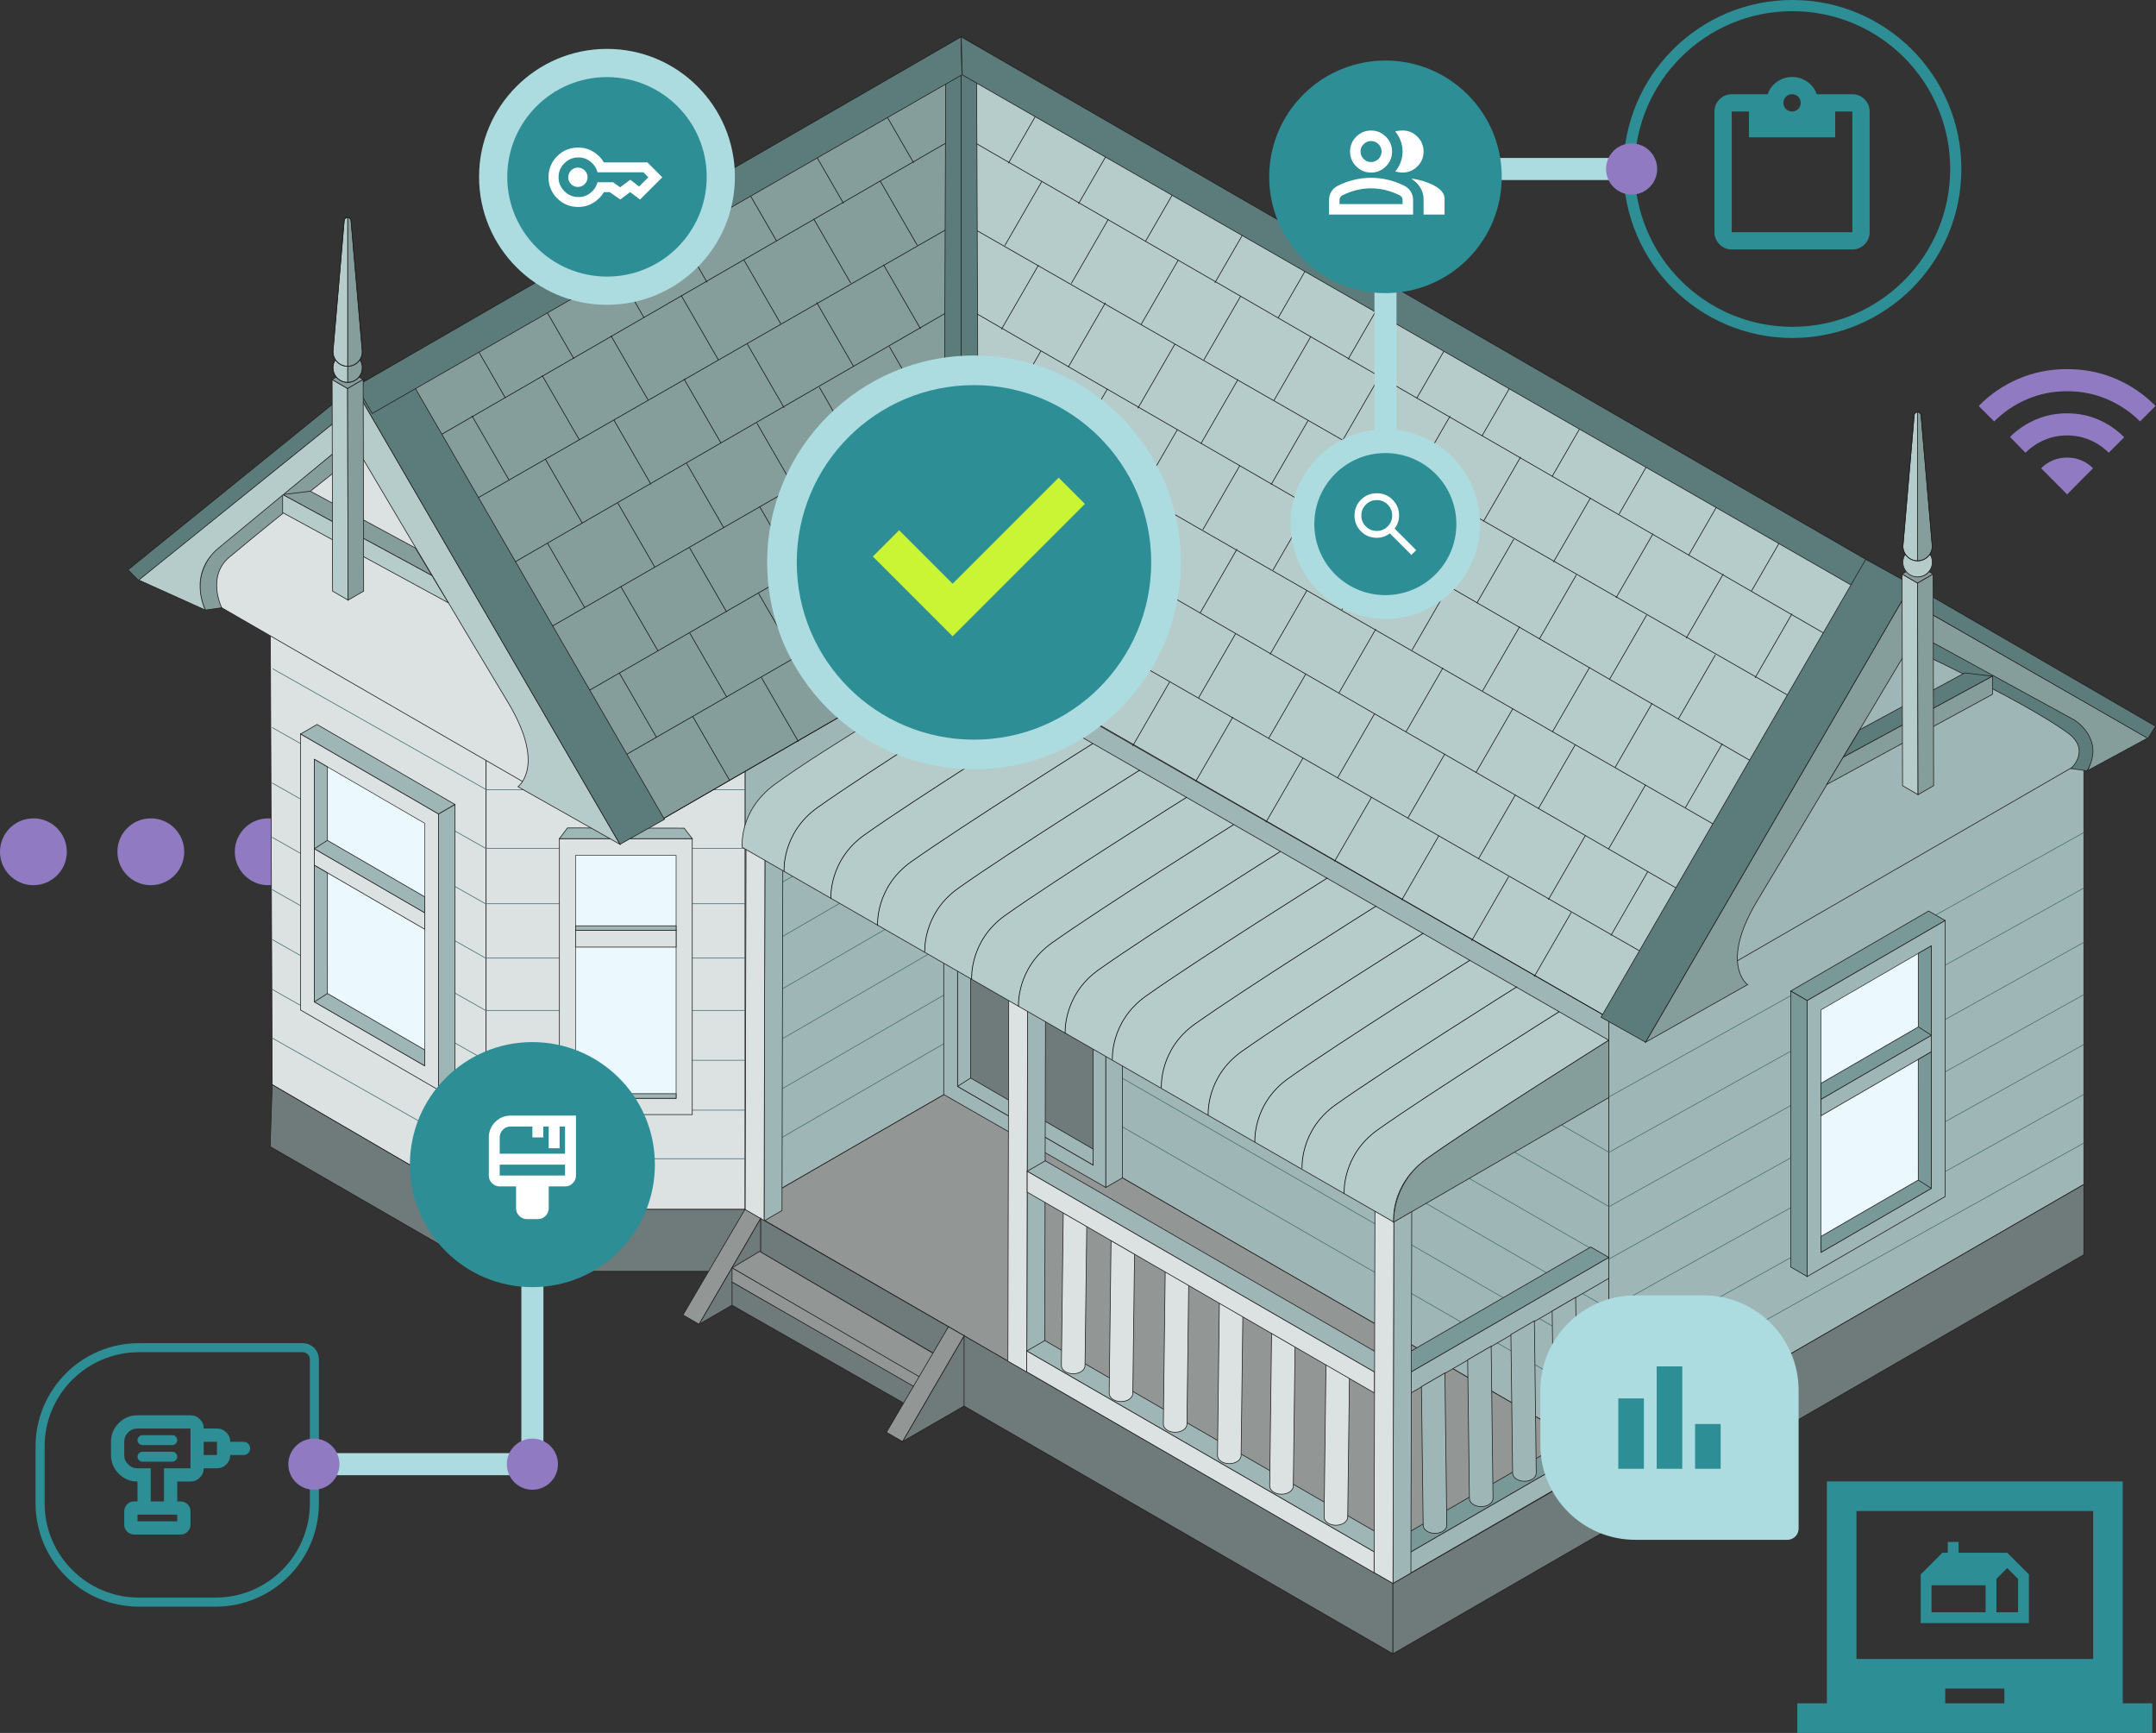 <?xml version="1.0" encoding="UTF-8"?>
<svg id="Layer_2" data-name="Layer 2" xmlns="http://www.w3.org/2000/svg" viewBox="0 0 1562.24 1255.37">
  <rect x="0" y="0" width="1562.24" height="1255.37" fill="#333333" stroke="none"/>
  <defs>
    <style>
      .cls-1, .cls-2, .cls-3, .cls-4, .cls-5, .cls-6, .cls-7, .cls-8 {
        fill: none;
      }

      .cls-1, .cls-9 {
        stroke-width: .42px;
      }

      .cls-1, .cls-9, .cls-4, .cls-5, .cls-6 {
        stroke-linejoin: round;
      }

      .cls-1, .cls-6 {
        stroke: #000;
      }

      .cls-2 {
        stroke-width: 8.09px;
      }

      .cls-2, .cls-3 {
        stroke: #2d8e96;
      }

      .cls-10 {
        fill: #fff;
      }

      .cls-11 {
        fill: #907ac2;
      }

      .cls-12 {
        fill: #acdce0;
      }

      .cls-13 {
        fill: #caf534;
      }

      .cls-14 {
        fill: #88bbbc;
      }

      .cls-15 {
        fill: #2d8e96;
      }

      .cls-3 {
        stroke-width: 6.56px;
      }

      .cls-16 {
        fill: #869e9b;
      }

      .cls-16, .cls-17, .cls-18, .cls-19, .cls-20, .cls-21, .cls-22, .cls-23, .cls-24, .cls-9, .cls-4, .cls-8 {
        stroke: #231f20;
      }

      .cls-16, .cls-17, .cls-18, .cls-19, .cls-20, .cls-21, .cls-22, .cls-23, .cls-24, .cls-4, .cls-5, .cls-6, .cls-7, .cls-8 {
        stroke-width: .5px;
      }

      .cls-16, .cls-17, .cls-18, .cls-19, .cls-20, .cls-21, .cls-22, .cls-23, .cls-24, .cls-7, .cls-8 {
        stroke-miterlimit: 10;
      }

      .cls-17 {
        fill: #6f7a7a;
      }

      .cls-18 {
        fill: #899b9b;
      }

      .cls-19 {
        fill: #5c7c7b;
      }

      .cls-20 {
        fill: #9fb6b7;
      }

      .cls-21 {
        fill: #929694;
      }

      .cls-22 {
        fill: #b6ccca;
      }

      .cls-23 {
        fill: #dce1e2;
      }

      .cls-24 {
        fill: #799999;
      }

      .cls-9 {
        fill: #ebf9ff;
      }

      .cls-5 {
        stroke: #487070;
      }

      .cls-7 {
        stroke: #141616;
      }
    </style>
  </defs>
  <g id="Layer_2-2" data-name="Layer 2">
    <g id="hero">
      <circle class="cls-11" cx="24.21" cy="617.04" r="24.21"/>
      <circle class="cls-11" cx="194.36" cy="617.04" r="24.21"/>
      <circle class="cls-11" cx="109.29" cy="617.04" r="24.21"/>
      <polygon class="cls-23" points="197.26 785.79 352.22 876.11 352.22 514.74 195.77 424.42 197.26 785.79"/>
      <rect class="cls-23" x="352.22" y="514.74" width="187.74" height="361.37"/>
      <polygon class="cls-20" points="696.41 424.42 539.96 514.74 539.96 876.11 696.41 785.79 696.41 424.42"/>
      <line class="cls-5" x1="352.32" y1="572.02" x2="540.48" y2="572.02"/>
      <line class="cls-5" x1="197.64" y1="484.48" x2="352.32" y2="572.02"/>
      <polygon class="cls-20" points="1165.76 695.41 696.41 424.42 696.41 785.79 1165.76 1056.79 1165.76 695.41"/>
      <polygon class="cls-20" points="1509.95 524.72 1165.76 727.21 1165.76 1056.79 1509.95 858.04 1509.95 524.72"/>
      <polygon class="cls-21" points="1009.31 1147.11 1165.76 1056.79 696.41 785.79 539.96 876.11 1009.31 1147.11"/>
      <polygon class="cls-17" points="195.77 830.65 197.26 785.79 352.22 876.11 352.22 920.98 195.77 830.65"/>
      <rect class="cls-17" x="352.22" y="876.11" width="187.74" height="44.87"/>
      <polygon class="cls-17" points="1009.31 1198.03 1009.35 1147.08 540 876.09 539.96 927.02 1009.31 1198.03"/>
      <polygon class="cls-17" points="1509.95 908.96 1509.95 858.04 1009.31 1147.11 1009.31 1198.03 1509.95 908.96"/>
      <polygon class="cls-23" points="101.9 406.34 446.09 605.09 258.35 279.87 101.9 406.34"/>
      <polygon class="cls-20" points="1541.35 532.91 1177.08 743.24 1353.61 424.52 1541.35 532.91"/>
      <polygon class="cls-19" points="100.56 420.73 262.29 289.89 256.63 280.12 92.75 412.77 100.56 420.73"/>
      <path class="cls-16" d="m148.84,441.95l11.81-1.68s-11.19-22.68,5.57-36.68c39.96-33.37,94.07-75.8,94.07-75.8l-5.93-10-95.44,77.75s-23.1,19.14-10.08,46.41h0Z"/>
      <path class="cls-16" d="m1266.27,713.28s-20.8-14.8,7.45-61.46c26.8-44.25,113.52-189.86,113.52-189.86,0,0,93.61,45.83,109.85,59.49,26.46,22.26,15.28,36.95,15.28,36.95l44.07-23.86-177.14-101.29-186.94,321.76,73.92-41.73h0Z"/>
      <path class="cls-19" d="m1512.37,558.41l-11.81-1.68s15.13-13.36-2.61-26.09c-33.89-24.31-115-61.52-115-61.52l5.93-10,114.23,62.49s22.49,13.6,9.26,36.8Z"/>
      <polygon class="cls-16" points="204.82 358.27 224.88 355.84 300.97 396.99 312.99 416.96 204.82 358.27"/>
      <polygon class="cls-22" points="312.99 416.96 324.92 436.71 204.8 371.34 204.82 358.27 312.99 416.96"/>
      <polygon class="cls-19" points="1443.76 489.86 1423.7 487.45 1347.61 528.6 1335.59 548.55 1443.76 489.86"/>
      <polygon class="cls-16" points="1335.59 548.55 1323.66 568.3 1443.78 502.95 1443.76 489.86 1335.59 548.55"/>
      <polyline class="cls-5" points="197.13 751.9 351.8 839.42 539.96 839.42 696.3 748.9 1165.9 1019.5 1509.95 828.03"/>
      <polyline class="cls-5" points="197.13 716.67 351.8 804.22 539.96 804.22 696.3 713.67 1165.9 984.29 1509.95 792.8"/>
      <polyline class="cls-5" points="197.13 680.54 351.8 768.08 539.96 768.08 696.3 677.54 1165.9 948.16 1509.95 756.67"/>
      <polyline class="cls-5" points="197.13 644.41 351.8 731.95 539.96 731.95 696.3 641.41 1165.9 912.03 1509.95 720.54"/>
      <polyline class="cls-5" points="197.13 606.52 351.8 694.04 539.96 694.04 696.3 603.52 1165.9 874.12 1509.95 682.65"/>
      <polyline class="cls-5" points="197.13 567.16 351.8 654.7 539.96 654.7 696.3 564.16 1165.9 834.78 1509.95 643.29"/>
      <polyline class="cls-5" points="197.13 526.97 351.8 614.52 539.96 614.52 696.3 523.97 1165.9 794.59 1509.95 603.1"/>
      <rect class="cls-23" x="405.35" y="607.52" width="96.26" height="199.91"/>
      <rect class="cls-9" x="417.04" y="619.59" width="72.87" height="176.05"/>
      <rect class="cls-23" x="417.04" y="674.02" width="72.87" height="12.07"/>
      <polygon class="cls-20" points="501.61 607.52 405.35 607.52 411.2 599.77 495.75 599.93 501.61 607.52"/>
      <rect class="cls-20" x="417.04" y="670.68" width="72.87" height="3.33"/>
      <rect class="cls-20" x="417.04" y="792.3" width="72.87" height="3.33"/>
      <polygon class="cls-16" points="696.53 468.31 449.21 611.16 258.35 279.87 696.41 26.94 696.53 468.31"/>
      <line class="cls-7" x1="288.51" y1="332.83" x2="688.29" y2="101.95"/>
      <line class="cls-7" x1="339.28" y1="241.67" x2="366.13" y2="288.18"/>
      <line class="cls-7" x1="389.04" y1="213.45" x2="415.89" y2="259.96"/>
      <line class="cls-7" x1="439.82" y1="183.65" x2="466.66" y2="230.17"/>
      <line class="cls-7" x1="485.56" y1="158.09" x2="512.4" y2="204.61"/>
      <line class="cls-7" x1="535.87" y1="128.11" x2="562.72" y2="174.62"/>
      <line class="cls-7" x1="584.38" y1="100.84" x2="611.23" y2="147.36"/>
      <line class="cls-7" x1="635.16" y1="71.42" x2="662.01" y2="117.92"/>
      <path class="cls-22" d="m375.32,569.91s20.8-14.8-7.45-61.46c-26.8-44.25-113.51-190.66-113.51-190.66,0,0-67.53,55.8-95.71,78.99-23.23,19.13-9.81,45.17-9.81,45.17l-48.27-21.76,161.73-130.31,186.94,321.76-73.92-41.73Z"/>
      <polygon class="cls-22" points="1163.51 736.22 696.53 468.31 696.41 26.94 1353.5 406.34 1163.51 736.22"/>
      <line class="cls-7" x1="1322.34" y1="459.14" x2="704.4" y2="102.24"/>
      <line class="cls-7" x1="1053.41" y1="241.97" x2="1026.56" y2="288.48"/>
      <line class="cls-7" x1="1003.64" y1="213.75" x2="976.8" y2="260.27"/>
      <line class="cls-7" x1="952.87" y1="183.97" x2="926.02" y2="230.47"/>
      <line class="cls-7" x1="907.13" y1="158.4" x2="880.29" y2="204.9"/>
      <line class="cls-7" x1="856.82" y1="128.42" x2="829.97" y2="174.92"/>
      <line class="cls-7" x1="808.31" y1="101.16" x2="781.46" y2="147.67"/>
      <line class="cls-7" x1="757.53" y1="71.73" x2="730.68" y2="118.24"/>
      <line class="cls-7" x1="1296.1" y1="381.43" x2="1269.25" y2="427.95"/>
      <line class="cls-7" x1="1250.36" y1="355.87" x2="1223.51" y2="402.39"/>
      <line class="cls-7" x1="1200.04" y1="325.9" x2="1173.2" y2="372.4"/>
      <line class="cls-7" x1="1151.53" y1="298.62" x2="1124.68" y2="345.14"/>
      <line class="cls-7" x1="1100.75" y1="269.21" x2="1073.9" y2="315.71"/>
      <line class="cls-7" x1="1296.01" y1="503.95" x2="695.97" y2="160.22"/>
      <line class="cls-7" x1="1050.73" y1="301.45" x2="1023.89" y2="347.96"/>
      <line class="cls-7" x1="1268.97" y1="551.41" x2="696.16" y2="220.59"/>
      <line class="cls-7" x1="999.78" y1="272.39" x2="972.93" y2="318.9"/>
      <line class="cls-7" x1="949.94" y1="243.59" x2="923.09" y2="290.11"/>
      <line class="cls-7" x1="899.08" y1="214.39" x2="872.23" y2="260.9"/>
      <line class="cls-7" x1="853.77" y1="188.42" x2="826.92" y2="234.93"/>
      <line class="cls-7" x1="803.1" y1="158.86" x2="776.25" y2="205.37"/>
      <line class="cls-7" x1="754.91" y1="131.42" x2="728.07" y2="177.93"/>
      <line class="cls-7" x1="997.6" y1="332.84" x2="970.75" y2="379.34"/>
      <line class="cls-7" x1="947.84" y1="304.62" x2="920.99" y2="351.14"/>
      <line class="cls-7" x1="897.07" y1="274.83" x2="870.22" y2="321.34"/>
      <line class="cls-7" x1="851.33" y1="249.28" x2="824.48" y2="295.78"/>
      <line class="cls-7" x1="801.01" y1="219.29" x2="774.16" y2="265.8"/>
      <line class="cls-7" x1="752.5" y1="192.03" x2="725.65" y2="238.53"/>
      <line class="cls-7" x1="1298.53" y1="444.58" x2="1271.68" y2="491.09"/>
      <line class="cls-7" x1="1248.69" y1="415.8" x2="1221.84" y2="462.3"/>
      <line class="cls-7" x1="1197.83" y1="386.58" x2="1170.98" y2="433.09"/>
      <line class="cls-7" x1="1152.51" y1="360.62" x2="1125.66" y2="407.14"/>
      <line class="cls-7" x1="1101.85" y1="331.06" x2="1075" y2="377.58"/>
      <line class="cls-7" x1="1242.94" y1="474.42" x2="1216.09" y2="520.91"/>
      <line class="cls-7" x1="1193.11" y1="445.62" x2="1166.26" y2="492.14"/>
      <line class="cls-7" x1="1142.24" y1="416.42" x2="1115.4" y2="462.92"/>
      <line class="cls-7" x1="1096.93" y1="390.46" x2="1070.08" y2="436.96"/>
      <line class="cls-7" x1="1046.26" y1="360.9" x2="1019.42" y2="407.4"/>
      <line class="cls-7" x1="1241.12" y1="596.8" x2="695.26" y2="283.11"/>
      <line class="cls-7" x1="1050.03" y1="424.34" x2="1023.18" y2="470.86"/>
      <line class="cls-7" x1="1214.32" y1="643.16" x2="695.45" y2="343.49"/>
      <line class="cls-7" x1="999.07" y1="395.28" x2="972.23" y2="441.8"/>
      <line class="cls-7" x1="949.24" y1="366.49" x2="922.39" y2="413"/>
      <line class="cls-7" x1="898.38" y1="337.28" x2="871.53" y2="383.8"/>
      <line class="cls-7" x1="853.06" y1="311.33" x2="826.21" y2="357.83"/>
      <line class="cls-7" x1="802.4" y1="281.77" x2="775.55" y2="328.27"/>
      <line class="cls-7" x1="754.21" y1="254.33" x2="727.36" y2="300.83"/>
      <line class="cls-7" x1="996.9" y1="455.74" x2="970.05" y2="502.24"/>
      <line class="cls-7" x1="947.13" y1="427.52" x2="920.29" y2="474.03"/>
      <line class="cls-7" x1="896.36" y1="397.74" x2="869.51" y2="444.24"/>
      <line class="cls-7" x1="850.62" y1="372.18" x2="823.77" y2="418.68"/>
      <line class="cls-7" x1="800.31" y1="342.2" x2="773.46" y2="388.7"/>
      <line class="cls-7" x1="751.8" y1="314.93" x2="724.95" y2="361.43"/>
      <line class="cls-7" x1="1247.99" y1="538.71" x2="1221.14" y2="585.21"/>
      <line class="cls-7" x1="1197.13" y1="509.49" x2="1170.28" y2="555.99"/>
      <line class="cls-7" x1="1151.81" y1="483.52" x2="1124.96" y2="530.04"/>
      <line class="cls-7" x1="1101.15" y1="453.96" x2="1074.3" y2="500.48"/>
      <line class="cls-7" x1="1192.4" y1="568.53" x2="1165.55" y2="615.04"/>
      <line class="cls-7" x1="1141.54" y1="539.31" x2="1114.69" y2="585.81"/>
      <line class="cls-7" x1="1096.22" y1="513.35" x2="1069.38" y2="559.85"/>
      <line class="cls-7" x1="1045.56" y1="483.8" x2="1018.71" y2="530.3"/>
      <line class="cls-7" x1="1187.93" y1="688.79" x2="692.23" y2="404.83"/>
      <line class="cls-7" x1="1047" y1="546.05" x2="1020.15" y2="592.56"/>
      <line class="cls-7" x1="1161.11" y1="734.85" x2="692.42" y2="465.2"/>
      <line class="cls-7" x1="996.04" y1="516.99" x2="969.19" y2="563.5"/>
      <line class="cls-7" x1="946.21" y1="488.21" x2="919.36" y2="534.72"/>
      <line class="cls-7" x1="895.35" y1="458.99" x2="868.5" y2="505.5"/>
      <line class="cls-7" x1="850.03" y1="433.03" x2="823.18" y2="479.55"/>
      <line class="cls-7" x1="799.37" y1="403.48" x2="772.52" y2="449.99"/>
      <line class="cls-7" x1="751.18" y1="376.03" x2="724.33" y2="422.55"/>
      <line class="cls-7" x1="993.87" y1="577.46" x2="967.02" y2="623.96"/>
      <line class="cls-7" x1="944.1" y1="549.23" x2="917.25" y2="595.74"/>
      <line class="cls-7" x1="893.33" y1="519.45" x2="866.48" y2="565.96"/>
      <line class="cls-7" x1="847.59" y1="493.89" x2="820.74" y2="540.4"/>
      <line class="cls-7" x1="797.28" y1="463.9" x2="770.43" y2="510.4"/>
      <line class="cls-7" x1="748.77" y1="436.64" x2="721.92" y2="483.15"/>
      <line class="cls-7" x1="1194.1" y1="631.2" x2="1167.25" y2="677.71"/>
      <line class="cls-7" x1="1148.78" y1="605.23" x2="1121.93" y2="651.74"/>
      <line class="cls-7" x1="1098.11" y1="575.67" x2="1071.27" y2="622.18"/>
      <line class="cls-7" x1="1138.51" y1="661.03" x2="1111.66" y2="707.53"/>
      <line class="cls-7" x1="1093.19" y1="635.06" x2="1066.34" y2="681.56"/>
      <line class="cls-7" x1="1042.53" y1="605.5" x2="1015.68" y2="652.02"/>
      <line class="cls-7" x1="316.65" y1="377.64" x2="696.72" y2="159.9"/>
      <line class="cls-7" x1="341.95" y1="301.15" x2="368.8" y2="347.65"/>
      <line class="cls-7" x1="344.32" y1="423.71" x2="696.53" y2="220.28"/>
      <line class="cls-7" x1="392.91" y1="272.08" x2="419.76" y2="318.58"/>
      <line class="cls-7" x1="442.75" y1="243.29" x2="469.6" y2="289.8"/>
      <line class="cls-7" x1="493.61" y1="214.08" x2="520.46" y2="260.58"/>
      <line class="cls-7" x1="538.92" y1="188.11" x2="565.77" y2="234.62"/>
      <line class="cls-7" x1="589.59" y1="158.56" x2="616.44" y2="205.08"/>
      <line class="cls-7" x1="637.77" y1="131.12" x2="664.62" y2="177.64"/>
      <line class="cls-7" x1="395.09" y1="332.53" x2="421.94" y2="379.05"/>
      <line class="cls-7" x1="444.85" y1="304.33" x2="471.7" y2="350.83"/>
      <line class="cls-7" x1="495.62" y1="274.52" x2="522.47" y2="321.03"/>
      <line class="cls-7" x1="541.36" y1="248.97" x2="568.21" y2="295.48"/>
      <line class="cls-7" x1="591.68" y1="218.98" x2="618.53" y2="265.49"/>
      <line class="cls-7" x1="640.19" y1="191.73" x2="667.04" y2="238.23"/>
      <polygon class="cls-20" points="683.82 792.87 683.82 592.97 801.28 660.3 801.28 860.22 683.82 792.87"/>
      <polygon class="cls-20" points="813.24 853.3 813.24 653.41 801.28 660.3 801.28 860.22 813.24 853.3"/>
      <polygon class="cls-17" points="693.86 786.99 693.86 611.29 792.09 668.27 792.09 843.97 693.86 786.99"/>
      <polygon class="cls-20" points="792.09 832.43 792.09 843.97 693.86 786.98 693.86 611.29 703.31 616.77 703.31 780.93 792.09 832.43"/>
      <line class="cls-1" x1="693.86" y1="786.98" x2="703.31" y2="780.93"/>
      <polygon class="cls-19" points="696.5 26.74 685.38 32.95 683.65 475.65 696.53 468.42 696.5 26.74"/>
      <line class="cls-7" x1="371.46" y1="470.08" x2="684.37" y2="290.18"/>
      <line class="cls-7" x1="396.76" y1="393.58" x2="423.61" y2="440.09"/>
      <line class="cls-7" x1="399.12" y1="516.15" x2="684.13" y2="352.05"/>
      <line class="cls-7" x1="447.72" y1="364.52" x2="474.57" y2="411.02"/>
      <line class="cls-7" x1="497.55" y1="335.74" x2="524.4" y2="382.24"/>
      <line class="cls-7" x1="548.41" y1="306.52" x2="575.26" y2="353.02"/>
      <line class="cls-7" x1="593.73" y1="280.55" x2="620.58" y2="327.06"/>
      <line class="cls-7" x1="644.39" y1="251" x2="671.24" y2="297.52"/>
      <line class="cls-7" x1="449.89" y1="424.98" x2="476.74" y2="471.49"/>
      <line class="cls-7" x1="499.66" y1="396.77" x2="526.5" y2="443.27"/>
      <line class="cls-7" x1="550.43" y1="366.98" x2="577.28" y2="413.48"/>
      <line class="cls-7" x1="596.17" y1="341.42" x2="623.02" y2="387.92"/>
      <line class="cls-7" x1="646.48" y1="311.43" x2="673.33" y2="357.93"/>
      <line class="cls-7" x1="423.49" y1="564.04" x2="683.65" y2="414.48"/>
      <line class="cls-7" x1="448.79" y1="487.55" x2="475.64" y2="534.06"/>
      <line class="cls-7" x1="451.15" y1="610.11" x2="696.53" y2="468.31"/>
      <line class="cls-7" x1="499.74" y1="458.49" x2="526.59" y2="504.99"/>
      <line class="cls-7" x1="549.58" y1="429.71" x2="576.43" y2="476.21"/>
      <line class="cls-7" x1="600.44" y1="400.49" x2="627.29" y2="446.99"/>
      <line class="cls-7" x1="645.76" y1="374.52" x2="672.61" y2="421.03"/>
      <line class="cls-7" x1="501.92" y1="518.95" x2="528.77" y2="565.46"/>
      <line class="cls-7" x1="551.68" y1="490.74" x2="578.53" y2="537.24"/>
      <line class="cls-7" x1="602.46" y1="460.93" x2="629.3" y2="507.45"/>
      <line class="cls-7" x1="648.2" y1="435.37" x2="675.04" y2="481.89"/>
      <polygon class="cls-19" points="696.44 26.74 707.57 32.95 709.3 475.65 696.41 468.42 696.44 26.74"/>
      <polygon class="cls-19" points="256.63 280.12 289.64 261.81 481.48 593.53 449.23 611.64 256.63 280.12"/>
      <polygon class="cls-19" points="269.69 299.55 697.02 54.19 696.3 26.74 258.24 279.68 269.69 299.55"/>
      <polygon class="cls-19" points="697.24 54.19 1342.9 424.71 1353.61 406.15 696.52 26.74 697.24 54.19"/>
      <polygon class="cls-20" points="554.26 622.27 567.25 614.72 566.63 876.93 553.64 884.48 554.26 622.27"/>
      <polygon class="cls-23" points="554.26 622.45 553.64 884.48 539.96 876.59 540.58 614.54 554.26 622.45"/>
      <polygon class="cls-20" points="744.6 731.72 757.59 724.16 756.98 986.39 743.99 993.93 744.6 731.72"/>
      <polygon class="cls-23" points="744.6 731.89 743.99 993.93 730.31 986.04 730.92 723.98 744.6 731.89"/>
      <polygon class="cls-20" points="743.99 978.68 757.09 971.11 1008.77 1116.62 995.67 1124.19 743.99 978.68"/>
      <polygon class="cls-23" points="743.99 993.81 743.99 978.68 995.67 1124.19 995.67 1139.32 743.99 993.81"/>
      <polygon class="cls-24" points="1165.76 910.92 1152.66 903.35 996.57 993.75 1009.68 1001.33 1165.76 910.92"/>
      <polygon class="cls-20" points="1165.76 926.05 1165.76 910.92 1009.68 1001.33 1009.68 1016.46 1165.76 926.05"/>
      <polygon class="cls-24" points="1165.76 1041.2 1152.66 1033.64 996.57 1124.04 1009.68 1131.6 1165.76 1041.2"/>
      <polygon class="cls-20" points="1165.76 1056.33 1165.76 1041.2 1009.68 1131.6 1009.68 1146.73 1165.76 1056.33"/>
      <path class="cls-23" d="m977.81,998.14l-1.25,100.82c0,3.29-3.83,5.97-8.56,5.97s-8.56-2.67-8.56-5.97l1.35-110.73,17.02,9.9h0Z"/>
      <path class="cls-23" d="m938.39,975.65l-1.25,100.82c0,3.29-3.83,5.97-8.56,5.97s-8.56-2.67-8.56-5.97l1.35-110.73,17.02,9.9h0Z"/>
      <path class="cls-23" d="m900.56,953.52l-1.25,100.82c0,3.29-3.83,5.97-8.56,5.97s-8.56-2.67-8.56-5.97l1.35-110.73,17.02,9.9h0Z"/>
      <path class="cls-23" d="m861.33,930.79l-1.25,100.82c0,3.29-3.83,5.97-8.56,5.97s-8.56-2.67-8.56-5.97l1.35-110.73,17.02,9.9h0Z"/>
      <path class="cls-23" d="m822.09,908.54l-1.25,100.82c0,3.29-3.83,5.97-8.56,5.97s-8.56-2.67-8.56-5.97l1.35-110.73,17.02,9.9h0Z"/>
      <path class="cls-23" d="m787.46,888.4l-1.25,100.82c0,3.29-3.83,5.97-8.56,5.97s-8.56-2.67-8.56-5.97l1.35-110.73,17.02,9.9h0Z"/>
      <polygon class="cls-20" points="744.3 848.49 757.41 840.92 1009.09 986.43 995.99 993.99 744.3 848.49"/>
      <polygon class="cls-23" points="744.3 863.62 744.3 848.49 995.99 993.99 995.99 1009.14 744.3 863.62"/>
      <polygon class="cls-20" points="1009.96 884.86 1022.95 877.33 1022.34 1139.54 1009.35 1147.08 1009.96 884.86"/>
      <polygon class="cls-23" points="1009.96 885.04 1009.35 1147.08 995.67 1139.19 996.28 877.15 1009.96 885.04"/>
      <polygon class="cls-19" points="1556.43 534.96 1379.3 433.24 1384.96 423.49 1561.89 526.09 1556.43 534.96"/>
      <polygon class="cls-19" points="1384.96 423.49 1351.95 405.18 1160.11 736.89 1192.36 754.99 1384.96 423.49"/>
      <polygon class="cls-22" points="251.87 281.46 240.65 274.93 240.99 428.21 252.21 434.74 251.87 281.46"/>
      <polygon class="cls-16" points="263.16 274.93 251.94 268.42 240.65 274.93 251.87 281.46 263.16 274.93"/>
      <polygon class="cls-16" points="251.87 281.46 252.21 434.74 263.5 428.21 263.16 274.93 251.87 281.46"/>
      <path class="cls-16" d="m251.9,255.7v21.31c5.88,0,10.66-4.78,10.66-10.66s-4.78-10.65-10.66-10.65Z"/>
      <path class="cls-22" d="m251.9,277v-21.31c-5.88,0-10.66,4.78-10.66,10.66s4.78,10.65,10.66,10.65Z"/>
      <circle class="cls-4" cx="251.9" cy="266.36" r="10.65"/>
      <path class="cls-16" d="m251.9,157.56v107.79h0c5.88,0,10.65-4.77,10.65-10.65h0c0-.58-.07-1.14-.16-1.7l-8.02-93.32c-.23-1.41-1.36-2.11-2.48-2.11h.01Z"/>
      <path class="cls-22" d="m251.9,157.56v107.79h0c-5.88,0-10.65-4.77-10.65-10.65h0c0-.58.07-1.14.16-1.7l8.02-93.32c.23-1.41,1.36-2.11,2.48-2.11h-.01Z"/>
      <path class="cls-8" d="m241.24,254.68h0c0,5.9,4.77,10.67,10.65,10.67h0c5.88,0,10.65-4.77,10.65-10.65h0c0-.58-.07-1.14-.16-1.7l-8.01-93.32c-.46-2.82-4.51-2.82-4.97,0l-8.01,93.32c-.1.56-.16,1.12-.16,1.69h0Z"/>
      <polygon class="cls-17" points="551.06 906.89 551.12 882.66 687.26 961.14 679.15 981.96 551.06 906.89"/>
      <polygon class="cls-17" points="506.52 959.31 551.12 882.66 551.12 933.55 506.52 959.31"/>
      <polygon class="cls-21" points="551.12 882.66 539.8 876.11 494.88 952.59 506.52 959.31 551.12 882.66"/>
      <polygon class="cls-21" points="530.45 918.46 550.43 906.53 685.11 985.66 665.12 997.6 530.45 918.46"/>
      <polygon class="cls-21" points="530.45 928.79 530.45 918.46 666.28 997.43 666.28 1007.78 530.45 928.79"/>
      <polygon class="cls-17" points="530.45 945.55 530.45 928.79 662.43 1004.55 655.61 1016.85 530.45 945.55"/>
      <path class="cls-20" d="m1029.97,1004.49l1.25,100.36c0,3.29,3.83,5.97,8.56,5.97s8.56-2.67,8.56-5.97l-1.35-110.26-17.02,9.9h0Z"/>
      <path class="cls-20" d="m1063.48,985.09l1.25,100.36c0,3.29,3.83,5.97,8.56,5.97s8.56-2.67,8.56-5.97l-1.35-110.26-17.02,9.9h0Z"/>
      <path class="cls-20" d="m1094.8,966.74l1.25,100.36c0,3.29,3.83,5.97,8.56,5.97s8.56-2.67,8.56-5.97l-1.35-110.26-17.02,9.9h0Z"/>
      <path class="cls-20" d="m1124.71,949.72l1.25,100.36c0,3.29,3.83,5.97,8.56,5.97s8.56-2.67,8.56-5.97l-1.35-110.26-17.02,9.9h0Z"/>
      <polygon class="cls-20" points="217.77 531.73 229.73 524.83 329.7 582.79 317.74 589.71 217.77 531.73"/>
      <polygon class="cls-23" points="217.77 731.65 217.77 531.73 317.74 589.71 317.74 789.61 217.77 731.65"/>
      <polygon class="cls-20" points="329.7 782.71 329.7 582.79 317.74 589.71 317.74 789.61 329.7 782.71"/>
      <polygon class="cls-9" points="227.81 725.77 227.81 550.05 307.7 596.39 307.7 772.09 227.81 725.77"/>
      <polygon class="cls-23" points="227.81 626.81 227.81 614.8 307.7 661.12 307.7 673.14 227.81 626.81"/>
      <polygon class="cls-20" points="307.7 760.54 307.7 772.09 227.81 725.77 227.83 626.86 237.28 632.35 237.26 719.71 307.7 760.54"/>
      <line class="cls-4" x1="227.81" y1="725.77" x2="237.26" y2="719.71"/>
      <polygon class="cls-20" points="307.7 649.66 307.7 661.21 227.81 614.87 227.81 550.05 237.26 555.54 237.26 608.81 307.7 649.66"/>
      <line class="cls-4" x1="227.81" y1="614.8" x2="237.26" y2="608.74"/>
      <path class="cls-22" d="m1165.71,753.58s-103.73,65.24-132.4,86.21c-26.4,19.32-23.4,45.5-23.4,45.5l-472.06-271.46s-2.91-26.06,23.4-45.5c35.97-26.57,134.99-84.72,134.99-84.72l469.46,269.97h.01Z"/>
      <path class="cls-16" d="m1009.92,885.29s-1.81-27.61,24.31-46.16c36.91-26.21,131.48-85.55,131.48-85.55l.14,41.44-155.94,90.28h.01Z"/>
      <path class="cls-6" d="m568.16,631.09s-1.81-27.61,24.31-46.16c36.91-26.21,131.48-85.55,131.48-85.55"/>
      <path class="cls-6" d="m602.07,650.97s-1.81-27.61,24.31-46.16c36.91-26.21,131.48-85.55,131.48-85.55"/>
      <path class="cls-6" d="m635.9,670.47s-1.81-27.61,24.31-46.16c36.91-26.21,131.48-85.55,131.48-85.55"/>
      <path class="cls-6" d="m670.1,689.58s-1.81-27.61,24.31-46.16c36.91-26.21,131.48-85.55,131.48-85.55"/>
      <path class="cls-6" d="m704.09,709.25s-1.81-27.61,24.31-46.16c36.91-26.21,131.48-85.55,131.48-85.55"/>
      <path class="cls-6" d="m738,729.15s-1.81-27.61,24.31-46.16c36.91-26.21,131.48-85.55,131.48-85.55"/>
      <path class="cls-6" d="m771.83,748.65s-1.81-27.61,24.31-46.16c36.91-26.21,131.48-85.55,131.48-85.55"/>
      <path class="cls-6" d="m806.03,767.74s-1.81-27.61,24.31-46.16c36.91-26.21,131.48-85.55,131.48-85.55"/>
      <path class="cls-6" d="m841.54,787.97s-1.81-27.61,24.31-46.16c36.91-26.21,131.48-85.55,131.48-85.55"/>
      <path class="cls-6" d="m875.46,807.85s-1.81-27.61,24.31-46.16c36.91-26.21,131.48-85.55,131.48-85.55"/>
      <path class="cls-6" d="m909.28,827.36s-1.81-27.61,24.31-46.16c36.91-26.21,131.48-85.55,131.48-85.55"/>
      <path class="cls-6" d="m943.48,846.47s-1.81-27.61,24.31-46.16c36.91-26.21,131.48-85.55,131.48-85.55"/>
      <path class="cls-6" d="m973.99,864.6s-1.81-27.61,24.31-46.16c36.91-26.21,131.48-85.55,131.48-85.55"/>
      <polygon class="cls-17" points="653.97 1044.3 698.57 967.64 698.57 1018.54 653.97 1044.3"/>
      <polygon class="cls-21" points="698.57 967.64 687.24 961.1 642.32 1037.57 653.97 1044.3 698.57 967.64"/>
      <polygon class="cls-24" points="1409.47 666.86 1397.51 659.96 1297.54 717.92 1309.49 724.84 1409.47 666.86"/>
      <polygon class="cls-20" points="1409.47 866.78 1409.47 666.86 1309.49 724.84 1309.49 924.74 1409.47 866.78"/>
      <polygon class="cls-24" points="1297.54 917.84 1297.54 717.92 1309.49 724.84 1309.49 924.74 1297.54 917.84"/>
      <polygon class="cls-9" points="1399.43 860.9 1399.43 685.18 1319.54 731.52 1319.54 907.22 1399.43 860.9"/>
      <polygon class="cls-20" points="1399.43 761.95 1399.43 749.92 1319.54 796.25 1319.54 808.27 1399.43 761.95"/>
      <polygon class="cls-24" points="1319.54 895.67 1319.54 907.22 1399.42 860.89 1399.41 761.99 1389.96 767.47 1389.98 854.84 1319.54 895.67"/>
      <line class="cls-4" x1="1399.42" y1="860.89" x2="1389.98" y2="854.84"/>
      <polygon class="cls-24" points="1319.54 784.79 1319.54 796.33 1399.42 750 1399.43 685.18 1389.98 690.66 1389.98 743.95 1319.54 784.79"/>
      <line class="cls-4" x1="1399.42" y1="749.92" x2="1389.98" y2="743.87"/>
      <polygon class="cls-22" points="1389.46 422.39 1378.25 415.86 1378.59 569.15 1389.81 575.66 1389.46 422.39"/>
      <polygon class="cls-18" points="1400.75 415.86 1389.53 409.34 1378.25 415.86 1389.46 422.39 1400.75 415.86"/>
      <polygon class="cls-16" points="1389.46 422.39 1389.81 575.66 1401.1 569.15 1400.75 415.86 1389.46 422.39"/>
      <path class="cls-18" d="m1389.5,396.62v21.31c5.88,0,10.66-4.78,10.66-10.66s-4.78-10.65-10.66-10.65Z"/>
      <path class="cls-14" d="m1389.5,417.93v-21.31c-5.88,0-10.66,4.78-10.66,10.66s4.78,10.65,10.66,10.65Z"/>
      <circle class="cls-22" cx="1389.5" cy="407.28" r="10.65"/>
      <path class="cls-16" d="m1389.5,298.49v107.79h0c5.88,0,10.65-4.77,10.65-10.65h0c0-.58-.07-1.14-.16-1.7l-8.02-93.32c-.23-1.41-1.36-2.11-2.48-2.11h.01Z"/>
      <path class="cls-22" d="m1389.5,298.49v107.79h0c-5.88,0-10.65-4.77-10.65-10.65h0c0-.58.07-1.14.16-1.7l8.02-93.32c.23-1.41,1.36-2.11,2.48-2.11h-.01Z"/>
      <path class="cls-8" d="m1378.84,395.61h0c0,5.9,4.77,10.67,10.65,10.67h.01c5.88,0,10.65-4.77,10.65-10.65h0c0-.58-.07-1.14-.16-1.7l-8.01-93.32c-.46-2.82-4.51-2.82-4.97,0l-8.01,93.32c-.1.56-.16,1.12-.16,1.69h0Z"/>
      <circle class="cls-12" cx="439.82" cy="128.11" r="92.69"/>
      <path class="cls-15" d="m439.82,55.85h0c39.91,0,72.26,32.35,72.26,72.26h0c0,39.91-32.35,72.26-72.26,72.26h0c-39.91,0-72.26-32.35-72.26-72.26h0c0-39.91,32.35-72.26,72.26-72.26h0Z"/>
      <path class="cls-10" d="m479.9,128.42l-16.13,16.13-7.17-5.38-7.17,5.38-7.62-5.38h-4.21c-1.91,3.23-4.5,5.83-7.75,7.8-3.26,1.97-6.89,2.96-10.89,2.96h-.01c-5.97-.01-11.05-2.1-15.24-6.28-4.18-4.18-6.27-9.26-6.27-15.24s2.09-11.05,6.27-15.24c4.18-4.18,9.26-6.27,15.24-6.27,4,0,7.63.99,10.89,2.96,3.26,1.97,5.84,4.57,7.75,7.8h31.55l10.76,10.76Z"/>
      <path class="cls-15" d="m469.79,128.41l-6.72,6.72-6.36-4.93-7.35,5.47-5.2-3.67h-11.2c-.83,3.11-2.52,5.68-5.06,7.71s-5.48,3.05-8.83,3.05v-.02c-3.95,0-7.32-1.4-10.13-4.21-2.81-2.81-4.21-6.18-4.21-10.13s1.4-7.32,4.21-10.13c2.81-2.81,6.19-4.21,10.13-4.21,3.35,0,6.29,1.02,8.83,3.05,2.53,2.03,4.22,4.6,5.06,7.71h33.25l3.58,3.59Z"/>
      <circle class="cls-10" cx="418.74" cy="128.42" r="7.01"/>
      <rect class="cls-12" x="234.31" y="1052.67" width="158.33" height="15.99"/>
      <rect class="cls-12" x="377.78" y="890.79" width="15.99" height="169.87"/>
      <path class="cls-15" d="m99.63,1102.05h28.8v-4.8h-28.8s0,4.8,0,4.8Zm3.6-43.2h21.6c.96,0,1.8-.36,2.52-1.08.72-.72,1.08-1.56,1.08-2.52s-.36-1.8-1.08-2.52-1.56-1.08-2.52-1.08h-21.6c-.96,0-1.8.36-2.52,1.08-.72.72-1.08,1.56-1.08,2.52s.36,1.8,1.08,2.52,1.56,1.08,2.52,1.08Zm0-12h21.6c.96,0,1.8-.36,2.52-1.08.72-.72,1.08-1.56,1.08-2.52s-.36-1.8-1.08-2.52-1.56-1.08-2.52-1.08h-21.6c-.96,0-1.8.36-2.52,1.08-.72.72-1.08,1.56-1.08,2.52s.36,1.8,1.08,2.52,1.56,1.08,2.52,1.08Zm44.4,16.8v-9.6h9.6v-9.6h-9.6v-9.6h9.6c2.64,0,4.9.94,6.78,2.82s2.82,4.14,2.82,6.78h9.6c1.36,0,2.5.46,3.42,1.38s1.38,2.06,1.38,3.42-.46,2.5-1.38,3.42-2.06,1.38-3.42,1.38h-9.6c0,2.64-.94,4.9-2.82,6.78s-4.14,2.82-6.78,2.82h-9.6Zm-19.2,24h-9.6v-24h19.2v-28.8h-38.4c-2.64,0-4.9.94-6.78,2.82s-2.82,4.14-2.82,6.78v9.6c0,2.64.94,4.9,2.82,6.78s4.14,2.82,6.78,2.82h9.6v24h-9.6v-14.4c-5.28,0-9.8-1.88-13.56-5.64-3.76-3.76-5.64-8.28-5.64-13.56v-9.6c0-5.28,1.88-9.8,5.64-13.56s8.28-5.64,13.56-5.64h38.4c2.64,0,4.9.94,6.78,2.82s2.82,4.14,2.82,6.78v28.8c0,2.64-.94,4.9-2.82,6.78s-4.14,2.82-6.78,2.82h-9.6v14.4h0Zm-31.2,24c-2,0-3.7-.7-5.1-2.1s-2.1-3.1-2.1-5.1v-9.6c0-2,.7-3.7,2.1-5.1s3.1-2.1,5.1-2.1h33.6c2,0,3.7.7,5.1,2.1,1.4,1.4,2.1,3.1,2.1,5.1v9.6c0,2-.7,3.7-2.1,5.1-1.4,1.4-3.1,2.1-5.1,2.1h-33.6Z"/>
      <path class="cls-3" d="m100.69,976.28h118.63c4.69,0,8.49,3.8,8.49,8.49v104.2c0,39.57-32.08,71.64-71.64,71.64h-55.48c-39.57,0-71.64-32.07-71.64-71.64v-41.05c0-39.57,32.08-71.64,71.64-71.64h0Z"/>
      <circle class="cls-11" cx="227.44" cy="1060.67" r="18.52"/>
      <circle class="cls-11" cx="385.77" cy="1060.67" r="18.52"/>
      <circle class="cls-15" cx="385.77" cy="843.67" r="88.76"/>
      <path class="cls-10" d="m381.82,883.14c-2.17,0-4.03-.77-5.57-2.32-1.55-1.55-2.32-3.4-2.32-5.58v-15.78h-11.84c-2.17,0-4.03-.77-5.57-2.32-1.55-1.54-2.32-3.4-2.32-5.57v-27.62c0-4.34,1.55-8.06,4.64-11.15,3.09-3.09,6.81-4.63,11.15-4.63h47.35v43.4c0,2.17-.77,4.03-2.32,5.57-1.55,1.55-3.4,2.32-5.57,2.32h-11.84v15.78c0,2.17-.77,4.03-2.32,5.58-1.55,1.54-3.41,2.32-5.58,2.32h-7.89,0Zm-19.73-47.35h47.35v-19.73h-3.95v15.78h-7.89v-15.78h-3.95v7.89h-7.89v-7.89h-15.78c-2.17,0-4.03.77-5.57,2.32-1.55,1.54-2.32,3.4-2.32,5.57v11.84h0Zm0,15.78h47.35v-7.89h-47.35v7.89Z"/>
      <path class="cls-15" d="m1302.32,1255.37v-21.44h21.44v-160.78h214.37v160.78h21.44v21.44h-257.25,0Zm107.19-21.44h42.87v-10.72h-42.87v10.72Zm-64.31-32.15h171.5v-107.19h-171.5v107.19Z"/>
      <path class="cls-15" d="m1391.75,1175.82v-35.27l15.68-15.68h3.92v-7.84h7.84v7.84h35.27l15.68,15.68v35.27h-78.39Zm54.87-7.84h15.68v-24.2l-7.84-7.84-7.84,7.84v24.2h0Zm-47.03,0h39.19v-19.59h-39.19v19.59Z"/>
      <circle class="cls-2" cx="1298.78" cy="122.42" r="118.38"/>
      <rect class="cls-12" x="1070.22" y="114.43" width="118.91" height="15.99"/>
      <circle class="cls-11" cx="1182.27" cy="122.42" r="18.52"/>
      <path class="cls-11" d="m1467.66,327.99l-11.21-11.48c5.25-5.25,11.41-9.41,18.49-12.48,7.07-3.07,14.7-4.61,22.89-4.61s15.82,1.56,22.89,4.67c7.07,3.11,13.23,7.34,18.48,12.68l-11.21,11.21c-3.92-3.92-8.45-6.99-13.61-9.21s-10.68-3.34-16.55-3.34-11.39,1.11-16.55,3.34c-5.16,2.22-9.7,5.3-13.61,9.21h-.01Zm-22.69-22.69l-11.21-11.21c8.19-8.36,17.75-14.91,28.69-19.62,10.94-4.72,22.74-7.08,35.37-7.08s24.43,2.36,35.37,7.08,20.51,11.26,28.7,19.62l-11.21,11.21c-6.85-6.85-14.79-12.21-23.82-16.09-9.03-3.87-18.71-5.8-29.03-5.8s-20,1.93-29.03,5.8-16.97,9.24-23.82,16.09h-.01Zm52.85,52.85l18.82-18.95c-2.4-2.4-5.21-4.29-8.41-5.67-3.2-1.38-6.67-2.07-10.41-2.07s-7.21.69-10.41,2.07c-3.2,1.38-6.01,3.27-8.41,5.67l18.82,18.95h0Z"/>
      <path class="cls-12" d="m1116.14,1046.65c0,38.01,30.81,68.82,68.82,68.82h110.16c4.51,0,8.16-3.65,8.16-8.16v-100.09c0-38.01-30.81-68.82-68.82-68.82h-49.5c-38.01,0-68.82,30.81-68.82,68.82v39.43h0Z"/>
      <path class="cls-15" d="m1172.63,1064.02v-50.99h18.54v50.99h-18.54Zm27.81,0v-74.17h18.54v74.17h-18.54Zm27.81,0v-32.45h18.54v32.45h-18.54Z"/>
      <circle class="cls-12" cx="1003.82" cy="379.65" r="68.67"/>
      <circle class="cls-12" cx="705.75" cy="407.4" r="149.86"/>
      <path class="cls-15" d="m1003.82,328.2h0c28.42,0,51.46,23.04,51.46,51.46h0c0,28.42-23.04,51.46-51.46,51.46h0c-28.42,0-51.46-23.04-51.46-51.46h0c0-28.42,23.04-51.46,51.46-51.46Z"/>
      <path class="cls-10" d="m1022.69,402l-15.64-15.64c-1.24.99-2.67,1.78-4.28,2.36-1.61.58-3.33.87-5.15.87-4.51,0-8.33-1.56-11.45-4.68s-4.69-6.94-4.69-11.45,1.56-8.33,4.69-11.45c3.12-3.12,6.94-4.69,11.45-4.69s8.33,1.56,11.45,4.69c3.12,3.12,4.69,6.94,4.69,11.45,0,1.82-.29,3.54-.87,5.15-.58,1.62-1.37,3.04-2.36,4.28l15.64,15.64-3.48,3.48h0Zm-25.08-17.38c3.1,0,5.74-1.09,7.91-3.26s3.26-4.81,3.26-7.91-1.09-5.74-3.26-7.92c-2.17-2.17-4.81-3.26-7.91-3.26s-5.74,1.09-7.92,3.26c-2.17,2.17-3.26,4.81-3.26,7.92s1.09,5.74,3.26,7.91,4.81,3.26,7.92,3.26Z"/>
      <rect class="cls-12" x="995.93" y="153.11" width="15.99" height="169.87"/>
      <circle class="cls-15" cx="1003.92" cy="128.11" r="84.25" transform="translate(203.45 747.4) rotate(-45)"/>
      <circle class="cls-15" cx="705.75" cy="407.4" r="128.42"/>
      <path class="cls-10" d="m963.02,155.45v-10.66c0-2.16.56-4.14,1.67-5.95s2.58-3.19,4.42-4.14c3.93-1.97,7.93-3.44,11.99-4.43,4.06-.98,8.18-1.47,12.37-1.47s8.31.49,12.37,1.47,8.05,2.46,11.99,4.43c1.84.95,3.31,2.33,4.42,4.14s1.67,3.79,1.67,5.95v10.66h-60.9,0Zm68.51,0v-11.42c0-2.79-.78-5.47-2.33-8.04-1.56-2.57-3.76-4.77-6.62-6.61,3.24.38,6.28,1.03,9.13,1.95s5.52,2.05,7.99,3.38c2.28,1.27,4.03,2.68,5.23,4.23,1.2,1.56,1.81,3.25,1.81,5.09v11.42h-15.22,0Zm-38.06-30.45c-4.19,0-7.77-1.49-10.75-4.47s-4.47-6.57-4.47-10.75,1.49-7.77,4.47-10.75,6.57-4.47,10.75-4.47,7.77,1.49,10.75,4.47,4.47,6.57,4.47,10.75-1.49,7.77-4.47,10.75-6.57,4.47-10.75,4.47Zm38.06-15.22c0,4.19-1.49,7.77-4.47,10.75s-6.57,4.47-10.75,4.47c-.7,0-1.59-.08-2.67-.24-1.08-.16-1.96-.34-2.66-.53,1.71-2.03,3.03-4.28,3.95-6.76.92-2.47,1.38-5.04,1.38-7.71s-.46-5.23-1.38-7.71c-.92-2.47-2.23-4.73-3.95-6.76.89-.32,1.78-.52,2.66-.62.89-.09,1.78-.14,2.67-.14,4.19,0,7.77,1.49,10.75,4.47s4.47,6.57,4.47,10.75v.03Zm-60.9,38.06h45.67v-3.04c0-.7-.17-1.33-.52-1.9s-.81-1.01-1.38-1.33c-3.42-1.71-6.88-3-10.37-3.86s-7.01-1.28-10.56-1.28-7.07.43-10.56,1.28c-3.49.86-6.95,2.14-10.37,3.86-.57.32-1.03.76-1.38,1.33s-.53,1.21-.53,1.9v3.04h0Zm22.84-30.45c2.09,0,3.88-.75,5.38-2.24,1.49-1.49,2.23-3.28,2.23-5.37s-.75-3.88-2.23-5.37c-1.49-1.49-3.29-2.24-5.38-2.24s-3.88.75-5.38,2.24c-1.49,1.49-2.24,3.28-2.24,5.37s.75,3.88,2.24,5.37c1.49,1.49,3.28,2.24,5.38,2.24Z"/>
      <path class="cls-15" d="m1254.8,180.7c-3.44,0-6.38-1.22-8.82-3.67-2.45-2.45-3.67-5.39-3.67-8.82v-87.45c0-3.44,1.22-6.38,3.67-8.82,2.45-2.45,5.39-3.67,8.82-3.67h26.08c1.15-3.64,3.38-6.64,6.71-8.98s6.98-3.51,10.93-3.51c4.16,0,7.89,1.17,11.17,3.51s5.49,5.34,6.64,8.98h25.92c3.44,0,6.38,1.22,8.82,3.67,2.45,2.45,3.67,5.39,3.67,8.82v87.45c0,3.44-1.22,6.38-3.67,8.82-2.45,2.45-5.39,3.67-8.82,3.67h-87.45Zm0-12.49h87.45v-87.45h-12.49v18.74h-62.46v-18.74h-12.49v87.45h-.01Zm43.73-87.45c1.77,0,3.25-.6,4.45-1.8,1.2-1.2,1.8-2.68,1.8-4.45s-.6-3.25-1.8-4.45c-1.2-1.2-2.68-1.8-4.45-1.8s-3.25.6-4.45,1.8c-1.2,1.2-1.8,2.68-1.8,4.45s.6,3.25,1.8,4.45c1.2,1.2,2.68,1.8,4.45,1.8Z"/>
      <path class="cls-13" d="m767.09,346.02l-76.83,76.83-38.75-38.75-19.04,19.04,57.79,57.79,95.87-95.87-19.04-19.04Zm0,0l-76.83,76.83-38.75-38.75-19.04,19.04,57.79,57.79,95.87-95.87-19.04-19.04Zm0,0l-76.83,76.83-38.75-38.75-19.04,19.04,57.79,57.79,95.87-95.87-19.04-19.04Z"/>
    </g>
  </g>
</svg>